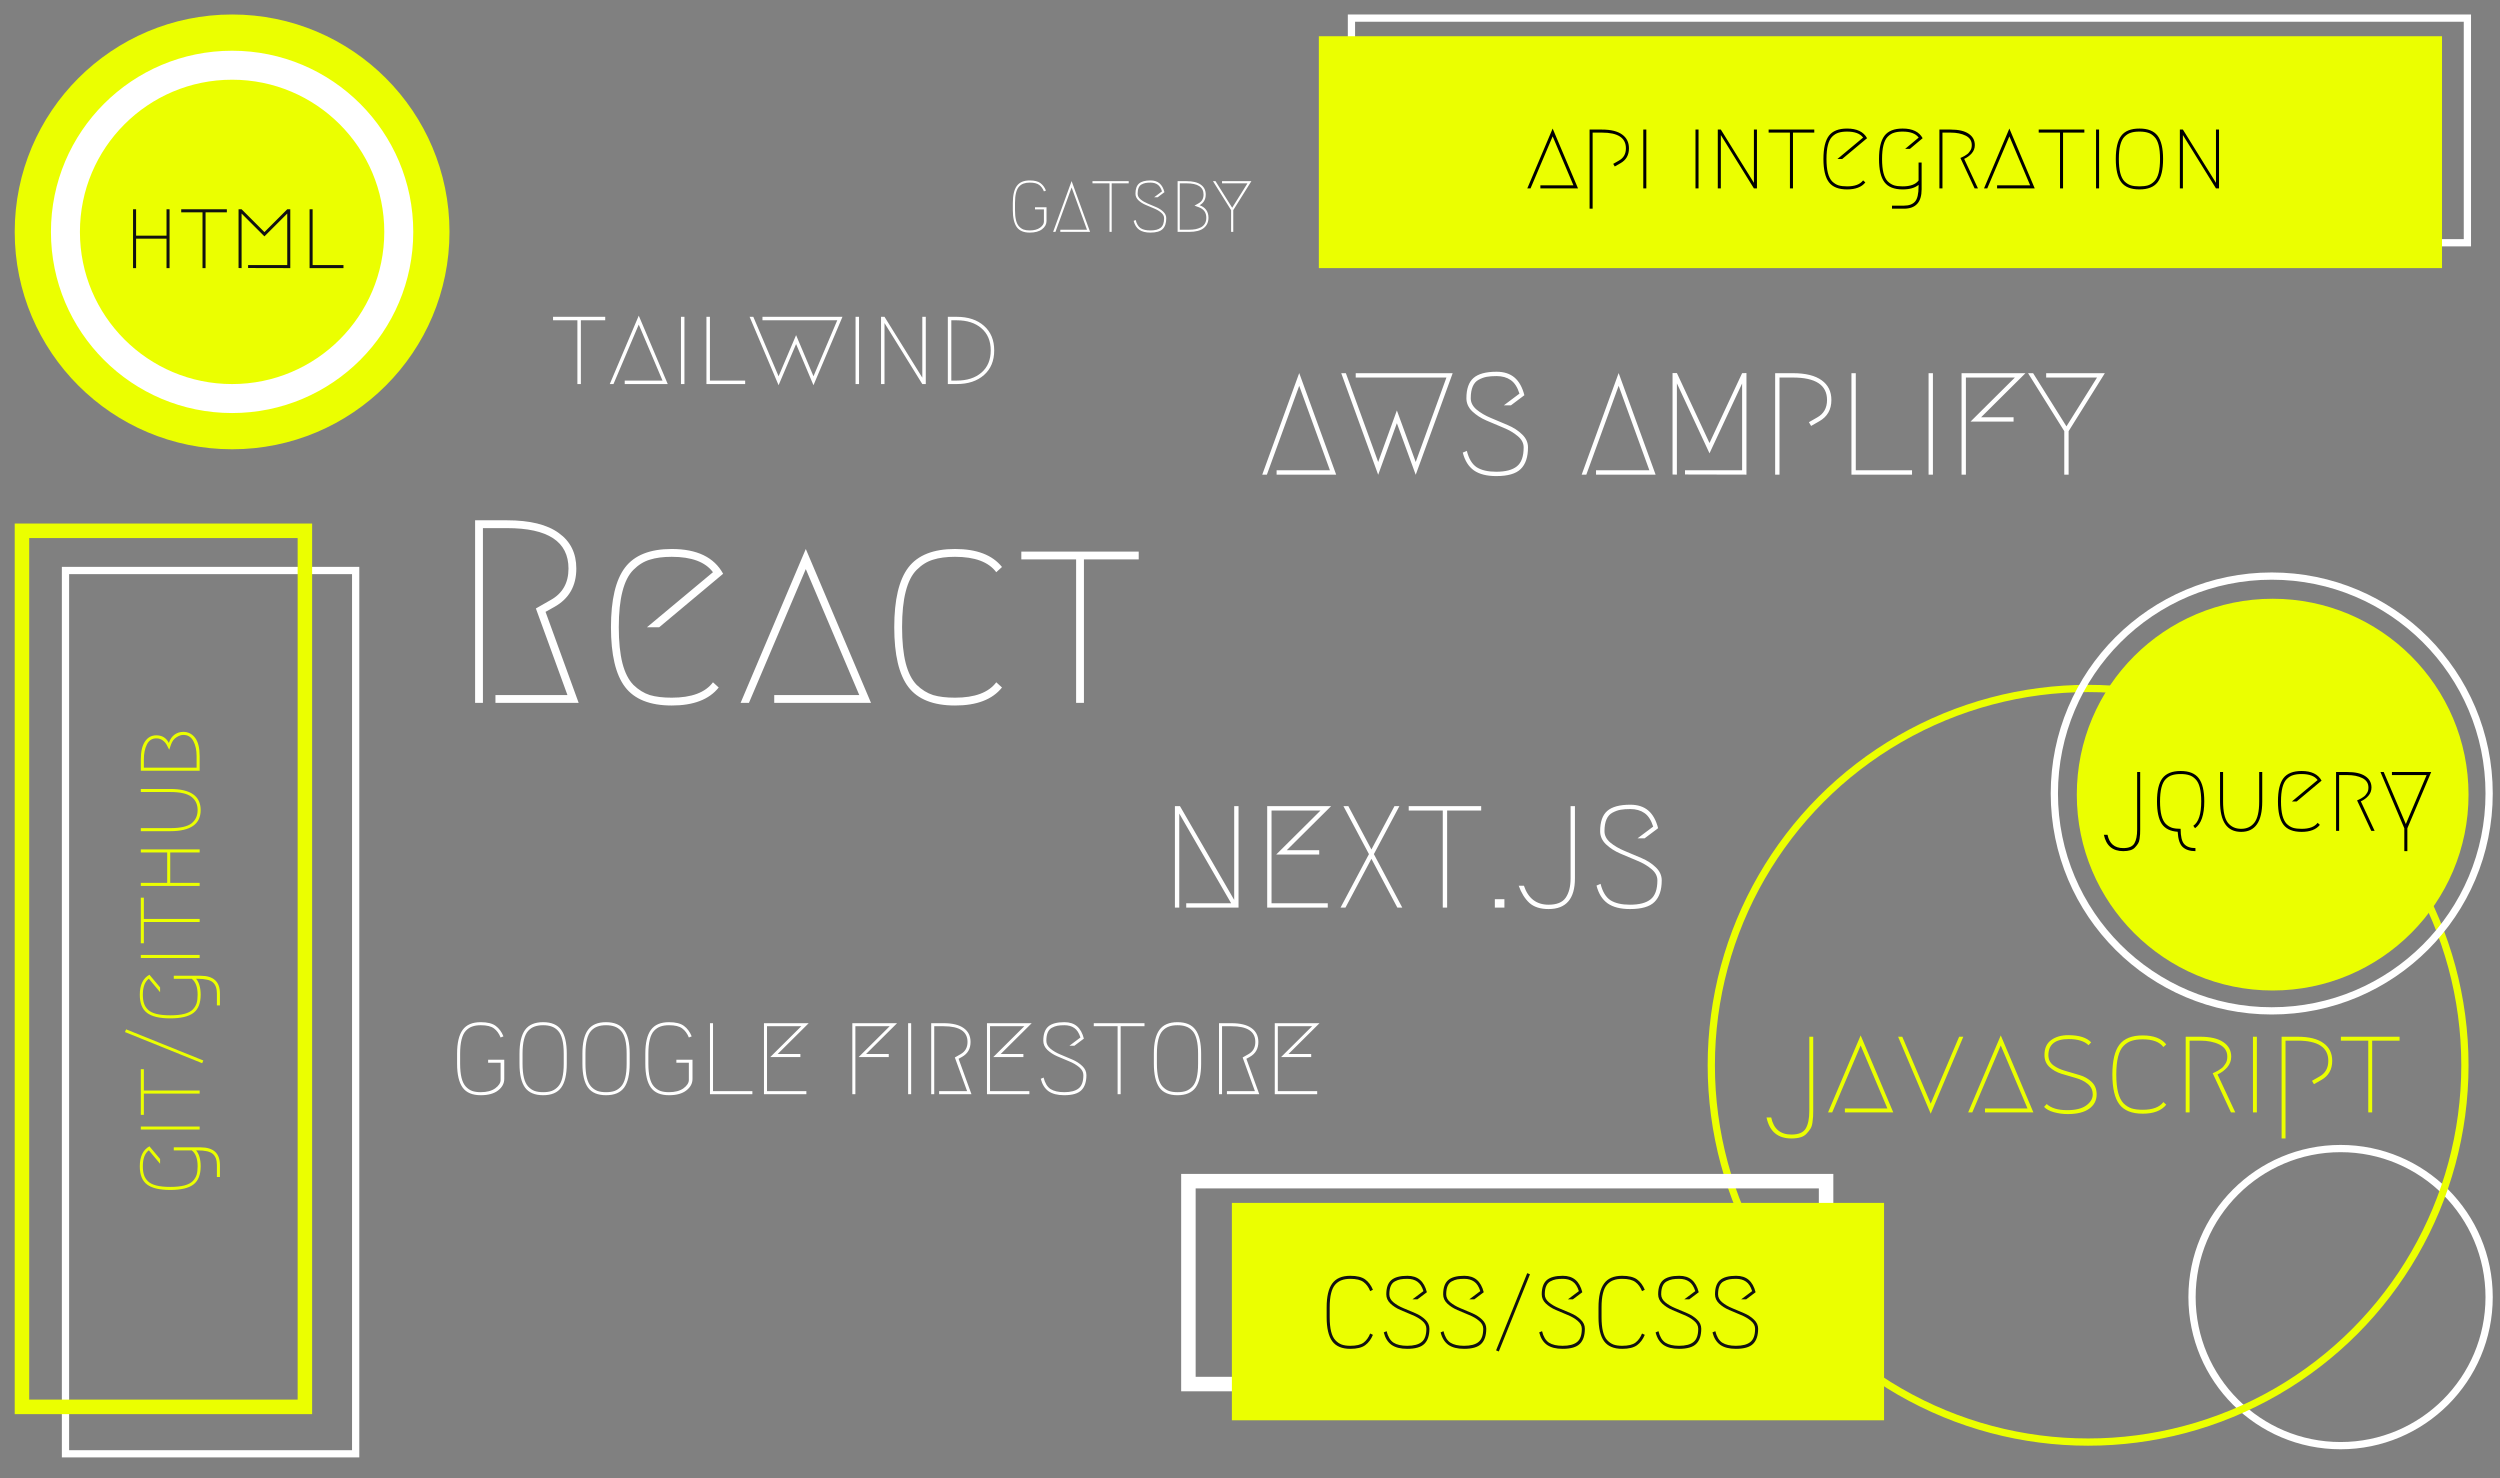 <svg width="345" height="204" viewBox="0 0 345 204" fill="none" xmlns="http://www.w3.org/2000/svg">
<rect x="0" y="0" width="345" height="204" fill="#808080" stroke="none"/>
<g id="TOOLFRAME2">
<g id="JAVASCRIPT">
<circle id="HIGHTLIGHT" cx="323" cy="179" r="20.5" stroke="white"/>
<g id="NESTED">
<circle id="ELIP" cx="288.158" cy="147.008" r="52" stroke="#EBFF00"/>
<path id="TXT" d="M244.428 154.21C244.752 155.782 245.682 156.568 247.218 156.568C248.214 156.568 248.874 156.286 249.198 155.722C249.522 155.17 249.684 154.36 249.684 153.292V143.068H250.224V153.292C250.224 153.628 250.218 153.898 250.206 154.102C250.194 154.306 250.164 154.582 250.116 154.93C250.068 155.278 249.978 155.554 249.846 155.758C249.714 155.974 249.54 156.196 249.324 156.424C249.12 156.664 248.838 156.838 248.478 156.946C248.118 157.054 247.698 157.108 247.218 157.108C245.334 157.108 244.188 156.142 243.78 154.21H244.428ZM254.592 152.968H260.46L256.77 144.274L252.846 153.508H252.27L256.77 142.888L261.27 153.508H254.592V152.968ZM270.937 143.068L266.437 153.688L261.937 143.068H262.513L266.437 152.302L270.361 143.068H270.937ZM273.927 152.968H279.795L276.105 144.274L272.181 153.508H271.605L276.105 142.888L280.605 153.508H273.927V152.968ZM285.413 142.852C286.901 142.852 287.957 143.182 288.581 143.842L288.221 144.238C287.645 143.674 286.733 143.392 285.485 143.392C283.613 143.392 282.677 144.136 282.677 145.624C282.677 146.2 282.905 146.662 283.361 147.01C283.817 147.346 284.369 147.604 285.017 147.784C285.677 147.964 286.331 148.156 286.979 148.36C287.639 148.552 288.197 148.87 288.653 149.314C289.109 149.746 289.337 150.316 289.337 151.024C289.337 151.852 288.995 152.512 288.311 153.004C287.627 153.496 286.637 153.742 285.341 153.742C284.705 153.742 284.075 153.658 283.451 153.49C282.839 153.322 282.383 153.076 282.083 152.752L282.443 152.356C283.055 152.92 283.997 153.202 285.269 153.202C286.433 153.202 287.309 152.986 287.897 152.554C288.497 152.122 288.797 151.618 288.797 151.042C288.797 150.442 288.569 149.956 288.113 149.584C287.657 149.212 287.099 148.936 286.439 148.756C285.791 148.564 285.137 148.372 284.477 148.18C283.829 147.976 283.277 147.664 282.821 147.244C282.365 146.824 282.137 146.272 282.137 145.588C282.137 144.664 282.443 143.98 283.055 143.536C283.679 143.08 284.465 142.852 285.413 142.852ZM292.48 152.41C291.832 151.558 291.508 150.184 291.508 148.288C291.508 146.392 291.832 145.018 292.48 144.166C293.128 143.314 294.202 142.888 295.702 142.888C297.202 142.888 298.282 143.302 298.942 144.13L298.546 144.49C298.018 143.782 297.07 143.428 295.702 143.428C295.102 143.428 294.598 143.494 294.19 143.626C293.782 143.746 293.404 143.98 293.056 144.328C292.72 144.664 292.468 145.162 292.3 145.822C292.132 146.47 292.048 147.292 292.048 148.288C292.048 149.284 292.132 150.112 292.3 150.772C292.468 151.42 292.72 151.918 293.056 152.266C293.404 152.602 293.782 152.836 294.19 152.968C294.598 153.088 295.102 153.148 295.702 153.148C297.07 153.148 298.018 152.794 298.546 152.086L298.942 152.446C298.282 153.274 297.202 153.688 295.702 153.688C294.202 153.688 293.128 153.262 292.48 152.41ZM306.018 148.27L308.466 153.508H307.872L305.352 148.108C305.376 148.096 305.478 148.048 305.658 147.964C305.85 147.868 305.982 147.802 306.054 147.766C306.126 147.718 306.246 147.64 306.414 147.532C306.582 147.424 306.708 147.322 306.792 147.226C306.876 147.118 306.966 146.998 307.062 146.866C307.17 146.722 307.248 146.566 307.296 146.398C307.344 146.218 307.368 146.026 307.368 145.822C307.368 145.066 307.008 144.508 306.288 144.148C305.568 143.788 304.674 143.608 303.606 143.608H302.166V153.508H301.626V143.068H303.606C305.022 143.068 306.09 143.314 306.81 143.806C307.542 144.298 307.908 144.97 307.908 145.822C307.908 146.374 307.722 146.866 307.35 147.298C306.978 147.718 306.534 148.042 306.018 148.27ZM310.907 143.068H311.447V153.508H310.907V143.068ZM319.326 149.62L319.056 149.152L320.064 148.576C320.892 148.12 321.306 147.394 321.306 146.398C321.306 144.538 319.89 143.608 317.058 143.608H315.402V157.108H314.862V143.068H317.058C318.642 143.068 319.836 143.362 320.64 143.95C321.444 144.526 321.846 145.342 321.846 146.398C321.846 147.598 321.342 148.48 320.334 149.044L319.326 149.62ZM331.14 143.068V143.608H327.36V153.508H326.82V143.608H323.04V143.068H331.14Z" fill="#EBFF00"/>
</g>
</g>
<g id="API">
<rect id="HIGHLIGHT" x="186.5" y="2.5" width="154" height="31" stroke="white"/>
<g id="NESTED_2">
<rect id="RECT" x="182" y="5" width="155" height="32" fill="#EBFF00"/>
<path id="TXT_2" d="M212.572 25.58H217.136L214.266 18.818L211.214 26H210.766L214.266 17.74L217.766 26H212.572V25.58ZM222.835 22.976L222.625 22.612L223.409 22.164C224.053 21.809 224.375 21.245 224.375 20.47C224.375 19.023 223.274 18.3 221.071 18.3H219.783V28.8H219.363V17.88H221.071C222.303 17.88 223.232 18.109 223.857 18.566C224.483 19.014 224.795 19.649 224.795 20.47C224.795 21.403 224.403 22.089 223.619 22.528L222.835 22.976ZM226.773 17.88H227.193V26H226.773V17.88ZM233.978 17.88H234.398V26H233.978V17.88ZM237.055 26V17.88H237.475L242.039 25.23V17.88H242.459V26H242.039L237.475 18.636V26H237.055ZM250.371 17.88V18.3H247.431V26H247.011V18.3H244.071V17.88H250.371ZM257.416 25.174C256.903 25.818 256.063 26.14 254.896 26.14C253.73 26.14 252.894 25.809 252.39 25.146C251.886 24.483 251.634 23.415 251.634 21.94C251.634 20.465 251.886 19.397 252.39 18.734C252.894 18.071 253.73 17.74 254.896 17.74C256.25 17.74 257.169 18.183 257.654 19.07L254.224 21.94H253.566L257.108 18.986C256.698 18.435 255.96 18.16 254.896 18.16C254.43 18.16 254.038 18.211 253.72 18.314C253.403 18.407 253.109 18.589 252.838 18.86C252.577 19.121 252.381 19.509 252.25 20.022C252.12 20.526 252.054 21.165 252.054 21.94C252.054 22.715 252.12 23.359 252.25 23.872C252.381 24.376 252.577 24.763 252.838 25.034C253.109 25.295 253.403 25.477 253.72 25.58C254.038 25.673 254.43 25.72 254.896 25.72C255.96 25.72 256.698 25.445 257.108 24.894L257.416 25.174ZM262.916 20.54L264.778 18.986C264.368 18.435 263.63 18.16 262.566 18.16C262.1 18.16 261.708 18.211 261.39 18.314C261.073 18.407 260.779 18.589 260.508 18.86C260.247 19.121 260.051 19.509 259.92 20.022C259.79 20.526 259.724 21.165 259.724 21.94C259.724 22.715 259.79 23.359 259.92 23.872C260.051 24.376 260.247 24.763 260.508 25.034C260.779 25.295 261.073 25.477 261.39 25.58C261.708 25.673 262.1 25.72 262.566 25.72C263.621 25.72 264.354 25.449 264.764 24.908V22.43H265.184V26.126C265.184 27.909 264.368 28.8 262.734 28.8H261.096V28.38H262.734C263.434 28.38 263.948 28.193 264.274 27.82C264.601 27.456 264.764 26.756 264.764 25.72V25.51C264.26 25.93 263.528 26.14 262.566 26.14C261.4 26.14 260.564 25.809 260.06 25.146C259.556 24.483 259.304 23.415 259.304 21.94C259.304 20.465 259.556 19.397 260.06 18.734C260.564 18.071 261.4 17.74 262.566 17.74C263.92 17.74 264.839 18.183 265.324 19.07L263.574 20.54H262.916ZM271.055 21.926L272.959 26H272.497L270.537 21.8C270.555 21.791 270.635 21.753 270.775 21.688C270.924 21.613 271.027 21.562 271.083 21.534C271.139 21.497 271.232 21.436 271.363 21.352C271.493 21.268 271.591 21.189 271.657 21.114C271.722 21.03 271.792 20.937 271.867 20.834C271.951 20.722 272.011 20.601 272.049 20.47C272.086 20.33 272.105 20.181 272.105 20.022C272.105 19.434 271.825 19 271.265 18.72C270.705 18.44 270.009 18.3 269.179 18.3H268.059V26H267.639V17.88H269.179C270.28 17.88 271.111 18.071 271.671 18.454C272.24 18.837 272.525 19.359 272.525 20.022C272.525 20.451 272.38 20.834 272.091 21.17C271.801 21.497 271.456 21.749 271.055 21.926ZM275.599 25.58H280.163L277.293 18.818L274.241 26H273.793L277.293 17.74L280.793 26H275.599V25.58ZM287.641 17.88V18.3H284.701V26H284.281V18.3H281.341V17.88H287.641ZM289.254 17.88H289.674V26H289.254V17.88ZM296.418 18.314C296.101 18.211 295.709 18.16 295.242 18.16C294.775 18.16 294.383 18.211 294.066 18.314C293.749 18.407 293.455 18.589 293.184 18.86C292.923 19.121 292.727 19.509 292.596 20.022C292.465 20.526 292.4 21.165 292.4 21.94C292.4 22.715 292.465 23.359 292.596 23.872C292.727 24.376 292.923 24.763 293.184 25.034C293.455 25.295 293.749 25.477 294.066 25.58C294.383 25.673 294.775 25.72 295.242 25.72C295.709 25.72 296.101 25.673 296.418 25.58C296.735 25.477 297.025 25.295 297.286 25.034C297.557 24.763 297.757 24.376 297.888 23.872C298.019 23.359 298.084 22.715 298.084 21.94C298.084 21.165 298.019 20.526 297.888 20.022C297.757 19.509 297.557 19.121 297.286 18.86C297.025 18.589 296.735 18.407 296.418 18.314ZM297.748 25.146C297.244 25.809 296.409 26.14 295.242 26.14C294.075 26.14 293.24 25.809 292.736 25.146C292.232 24.483 291.98 23.415 291.98 21.94C291.98 20.465 292.232 19.397 292.736 18.734C293.24 18.071 294.075 17.74 295.242 17.74C296.409 17.74 297.244 18.071 297.748 18.734C298.252 19.397 298.504 20.465 298.504 21.94C298.504 23.415 298.252 24.483 297.748 25.146ZM300.82 26V17.88H301.24L305.804 25.23V17.88H306.224V26H305.804L301.24 18.636V26H300.82Z" fill="black"/>
</g>
</g>
<g id="GIT">
<rect id="HIGHLIGHT_2" x="9.037" y="200.624" width="121.896" height="40.045" transform="rotate(-90 9.037 200.624)" stroke="white"/>
<g id="NESTED_3">
<rect id="RECT_2" x="3.03" y="194.147" width="120.896" height="39.045" transform="rotate(-90 3.03 194.147)" stroke="#EBFF00" stroke-width="2"/>
<path id="TXT_3" d="M22.092 160.602L20.538 158.74C19.988 159.151 19.712 159.888 19.712 160.952C19.712 161.419 19.764 161.811 19.866 162.128C19.96 162.445 20.142 162.739 20.412 163.01C20.674 163.271 21.061 163.467 21.574 163.598C22.078 163.729 22.718 163.794 23.492 163.794C24.267 163.794 24.911 163.729 25.424 163.598C25.928 163.467 26.316 163.271 26.586 163.01C26.848 162.739 27.03 162.445 27.132 162.128C27.226 161.811 27.272 161.419 27.272 160.952C27.272 159.897 27.002 159.165 26.46 158.754H23.982V158.334H27.678C29.461 158.334 30.352 159.151 30.352 160.784V162.422H29.932V160.784C29.932 160.084 29.746 159.571 29.372 159.244C29.008 158.917 28.308 158.754 27.272 158.754H27.062C27.482 159.258 27.692 159.991 27.692 160.952C27.692 162.119 27.361 162.954 26.698 163.458C26.036 163.962 24.967 164.214 23.492 164.214C22.018 164.214 20.949 163.962 20.286 163.458C19.624 162.954 19.292 162.119 19.292 160.952C19.292 159.599 19.736 158.679 20.622 158.194L22.092 159.944V160.602ZM19.432 155.88V155.46H27.552V155.88H19.432ZM19.432 147.553H19.852V150.493H27.552V150.913H19.852V153.853H19.432V147.553ZM28.056 146.346L27.902 146.724L17.248 142.426L17.402 142.048L28.056 146.346ZM22.092 136.922L20.538 135.06C19.988 135.471 19.712 136.208 19.712 137.272C19.712 137.739 19.764 138.131 19.866 138.448C19.96 138.766 20.142 139.06 20.412 139.33C20.674 139.592 21.061 139.788 21.574 139.918C22.078 140.049 22.718 140.114 23.492 140.114C24.267 140.114 24.911 140.049 25.424 139.918C25.928 139.788 26.316 139.592 26.586 139.33C26.848 139.06 27.03 138.766 27.132 138.448C27.226 138.131 27.272 137.739 27.272 137.272C27.272 136.218 27.002 135.485 26.46 135.074H23.982V134.654H27.678C29.461 134.654 30.352 135.471 30.352 137.104V138.742H29.932V137.104C29.932 136.404 29.746 135.891 29.372 135.564C29.008 135.238 28.308 135.074 27.272 135.074H27.062C27.482 135.578 27.692 136.311 27.692 137.272C27.692 138.439 27.361 139.274 26.698 139.778C26.036 140.282 24.967 140.534 23.492 140.534C22.018 140.534 20.949 140.282 20.286 139.778C19.624 139.274 19.292 138.439 19.292 137.272C19.292 135.919 19.736 135 20.622 134.514L22.092 136.264V136.922ZM19.432 132.2V131.78H27.552V132.2H19.432ZM19.432 123.874H19.852L19.852 126.814H27.552V127.234H19.852V130.174H19.432L19.432 123.874ZM27.552 117.22V117.64H23.492V121.84H27.552V122.26H19.432V121.84H23.072V117.64H19.432V117.22H27.552ZM19.432 114.283H23.492C24.883 114.283 25.863 114.064 26.432 113.625C26.992 113.177 27.272 112.566 27.272 111.791C27.272 111.016 26.992 110.41 26.432 109.971C25.863 109.523 24.883 109.299 23.492 109.299H19.432V108.879H23.492C26.292 108.879 27.692 109.85 27.692 111.791C27.692 113.732 26.292 114.703 23.492 114.703H19.432V114.283ZM27.552 104.344V106.36H19.432V104.82C19.432 103.719 19.624 102.888 20.006 102.328C20.389 101.759 20.912 101.474 21.574 101.474C22.368 101.474 22.942 101.824 23.296 102.524C23.474 102.011 23.74 101.628 24.094 101.376C24.44 101.124 24.841 100.998 25.298 100.998C25.97 100.998 26.516 101.278 26.936 101.838C27.347 102.389 27.552 103.224 27.552 104.344ZM27.132 104.344C27.132 103.523 26.983 102.832 26.684 102.272C26.386 101.703 25.924 101.418 25.298 101.418C25.009 101.418 24.696 101.525 24.36 101.74C24.015 101.955 23.763 102.286 23.604 102.734L23.352 103.462L23.002 102.79C22.881 102.557 22.699 102.351 22.456 102.174C22.204 101.987 21.91 101.894 21.574 101.894C20.986 101.894 20.552 102.174 20.272 102.734C19.992 103.294 19.852 103.989 19.852 104.82V105.94H27.132V104.344Z" fill="#EBFF00"/>
</g>
</g>
<g id="HTML">
<g id="NESTED_4">
<circle id="ELIP_2" cx="32.03" cy="32" r="30" fill="#EBFF00"/>
<path id="TXT_4" d="M23.4 37H22.98V32.94H18.78V37H18.36V28.88H18.78V32.52H22.98V28.88H23.4V37ZM31.307 28.88V29.3H28.367V37H27.947V29.3H25.007V28.88H31.307ZM34.236 36.58H39.64V29.468L36.49 32.618L33.34 29.468V37L32.92 36.986V28.88H33.34L36.49 32.03L39.64 28.88H40.06V37L34.236 36.986V36.58ZM47.399 36.58V37H42.723V28.88H43.143V36.58H47.399Z" fill="#111111"/>
</g>
<circle id="HIGHLIGHT_3" cx="32.03" cy="32" r="23" stroke="white" stroke-width="4"/>
</g>
<g id="JQUERY">
<g id="NESTED_5">
<circle id="ELIP_3" cx="313.628" cy="109.658" r="27.03" fill="#EBFF00"/>
<path id="TXT_5" d="M290.838 115.204C291.09 116.426 291.814 117.038 293.008 117.038C293.783 117.038 294.296 116.818 294.548 116.38C294.8 115.95 294.926 115.32 294.926 114.49V106.538H295.346V114.49C295.346 114.751 295.342 114.961 295.332 115.12C295.323 115.278 295.3 115.493 295.262 115.764C295.225 116.034 295.155 116.249 295.052 116.408C294.95 116.576 294.814 116.748 294.646 116.926C294.488 117.112 294.268 117.248 293.988 117.332C293.708 117.416 293.382 117.458 293.008 117.458C291.543 117.458 290.652 116.706 290.334 115.204H290.838ZM300.521 114.784C299.504 114.718 298.771 114.354 298.323 113.692C297.884 113.02 297.665 111.988 297.665 110.598C297.665 109.123 297.917 108.054 298.421 107.392C298.934 106.729 299.77 106.398 300.927 106.398C302.084 106.398 302.915 106.729 303.419 107.392C303.932 108.054 304.189 109.123 304.189 110.598C304.189 112.464 303.764 113.696 302.915 114.294L302.677 113.958C303.405 113.463 303.769 112.343 303.769 110.598C303.769 109.823 303.704 109.184 303.573 108.68C303.442 108.166 303.242 107.779 302.971 107.518C302.71 107.247 302.42 107.065 302.103 106.972C301.786 106.869 301.394 106.818 300.927 106.818C300.46 106.818 300.068 106.869 299.751 106.972C299.434 107.065 299.14 107.247 298.869 107.518C298.608 107.779 298.412 108.166 298.281 108.68C298.15 109.184 298.085 109.823 298.085 110.598C298.085 111.372 298.15 112.016 298.281 112.53C298.412 113.034 298.608 113.421 298.869 113.692C299.14 113.953 299.434 114.135 299.751 114.238C300.068 114.331 300.46 114.378 300.927 114.378C300.927 115.414 301.09 116.114 301.417 116.478C301.753 116.851 302.271 117.038 302.971 117.038V117.458C302.215 117.458 301.632 117.271 301.221 116.898C300.81 116.524 300.577 115.82 300.521 114.784ZM306.785 106.538V110.598C306.785 111.988 307.004 112.968 307.443 113.538C307.891 114.098 308.502 114.378 309.277 114.378C310.052 114.378 310.658 114.098 311.097 113.538C311.545 112.968 311.769 111.988 311.769 110.598V106.538H312.189V110.598C312.189 113.398 311.218 114.798 309.277 114.798C307.336 114.798 306.365 113.398 306.365 110.598V106.538H306.785ZM320.14 113.832C319.627 114.476 318.787 114.798 317.62 114.798C316.454 114.798 315.618 114.466 315.114 113.804C314.61 113.141 314.358 112.072 314.358 110.598C314.358 109.123 314.61 108.054 315.114 107.392C315.618 106.729 316.454 106.398 317.62 106.398C318.974 106.398 319.893 106.841 320.378 107.728L316.948 110.598H316.29L319.832 107.644C319.422 107.093 318.684 106.818 317.62 106.818C317.154 106.818 316.762 106.869 316.444 106.972C316.127 107.065 315.833 107.247 315.562 107.518C315.301 107.779 315.105 108.166 314.974 108.68C314.844 109.184 314.778 109.823 314.778 110.598C314.778 111.372 314.844 112.016 314.974 112.53C315.105 113.034 315.301 113.421 315.562 113.692C315.833 113.953 316.127 114.135 316.444 114.238C316.762 114.331 317.154 114.378 317.62 114.378C318.684 114.378 319.422 114.102 319.832 113.552L320.14 113.832ZM325.794 110.584L327.698 114.658H327.236L325.276 110.458C325.295 110.448 325.374 110.411 325.514 110.346C325.663 110.271 325.766 110.22 325.822 110.192C325.878 110.154 325.971 110.094 326.102 110.01C326.233 109.926 326.331 109.846 326.396 109.772C326.461 109.688 326.531 109.594 326.606 109.492C326.69 109.38 326.751 109.258 326.788 109.128C326.825 108.988 326.844 108.838 326.844 108.68C326.844 108.092 326.564 107.658 326.004 107.378C325.444 107.098 324.749 106.958 323.918 106.958H322.798V114.658H322.378V106.538H323.918C325.019 106.538 325.85 106.729 326.41 107.112C326.979 107.494 327.264 108.017 327.264 108.68C327.264 109.109 327.119 109.492 326.83 109.828C326.541 110.154 326.195 110.406 325.794 110.584ZM330.087 106.538H335.505L332.215 114.308V117.458H331.795V114.308L328.505 106.538H328.953L332.005 113.72L334.875 106.958H330.087V106.538Z" fill="black"/>
</g>
<circle id="HIGHLIGHT_4" cx="313.5" cy="109.5" r="30" stroke="white"/>
</g>
<rect id="Rectangle 3" x="164" y="163" width="88" height="28" stroke="white" stroke-width="2"/>
<g id="Group 6">
<rect id="Rectangle 3_2" x="170" y="166" width="90" height="30" fill="#EBFF00"/>
<path id="CSS/SCSS" d="M189.462 184.208C189.21 184.824 188.855 185.3 188.398 185.636C187.941 185.972 187.255 186.14 186.34 186.14C185.192 186.14 184.361 185.79 183.848 185.09C183.335 184.381 183.078 183.279 183.078 181.786V180.414C183.078 178.921 183.335 177.824 183.848 177.124C184.361 176.415 185.192 176.06 186.34 176.06C187.255 176.06 187.941 176.228 188.398 176.564C188.855 176.9 189.21 177.376 189.462 177.992L189.084 178.174C188.869 177.633 188.566 177.217 188.174 176.928C187.782 176.629 187.171 176.48 186.34 176.48C185.883 176.48 185.491 176.541 185.164 176.662C184.837 176.774 184.543 176.97 184.282 177.25C184.021 177.53 183.825 177.936 183.694 178.468C183.563 178.991 183.498 179.639 183.498 180.414V181.786C183.498 182.561 183.563 183.214 183.694 183.746C183.825 184.269 184.021 184.67 184.282 184.95C184.543 185.23 184.837 185.431 185.164 185.552C185.491 185.664 185.883 185.72 186.34 185.72C187.171 185.72 187.782 185.575 188.174 185.286C188.566 184.987 188.869 184.567 189.084 184.026L189.462 184.208ZM191.309 178.622C191.309 177.717 191.537 177.063 191.995 176.662C192.452 176.261 193.194 176.06 194.221 176.06C194.939 176.06 195.518 176.247 195.957 176.62C196.395 176.993 196.713 177.563 196.909 178.328L195.607 179.308H194.921L196.433 178.174C196.237 177.549 195.952 177.11 195.579 176.858C195.215 176.606 194.762 176.48 194.221 176.48C193.847 176.48 193.53 176.503 193.269 176.55C193.017 176.597 192.76 176.69 192.499 176.83C192.247 176.961 192.055 177.175 191.925 177.474C191.794 177.773 191.729 178.155 191.729 178.622C191.729 179.033 191.915 179.397 192.289 179.714C192.671 180.031 193.133 180.302 193.675 180.526C194.216 180.75 194.757 180.979 195.299 181.212C195.849 181.445 196.311 181.744 196.685 182.108C197.067 182.472 197.259 182.892 197.259 183.368C197.259 184.301 197.025 184.997 196.559 185.454C196.101 185.911 195.313 186.14 194.193 186.14C193.278 186.14 192.559 185.958 192.037 185.594C191.514 185.221 191.155 184.647 190.959 183.872L191.351 183.704C191.537 184.46 191.855 184.987 192.303 185.286C192.76 185.575 193.39 185.72 194.193 185.72C195.089 185.72 195.751 185.547 196.181 185.202C196.619 184.857 196.839 184.245 196.839 183.368C196.839 182.957 196.647 182.593 196.265 182.276C195.891 181.959 195.429 181.688 194.879 181.464C194.337 181.24 193.796 181.011 193.255 180.778C192.713 180.545 192.251 180.246 191.869 179.882C191.495 179.518 191.309 179.098 191.309 178.622ZM199.156 178.622C199.156 177.717 199.385 177.063 199.842 176.662C200.3 176.261 201.042 176.06 202.068 176.06C202.787 176.06 203.366 176.247 203.804 176.62C204.243 176.993 204.56 177.563 204.756 178.328L203.454 179.308H202.768L204.28 178.174C204.084 177.549 203.8 177.11 203.426 176.858C203.062 176.606 202.61 176.48 202.068 176.48C201.695 176.48 201.378 176.503 201.116 176.55C200.864 176.597 200.608 176.69 200.346 176.83C200.094 176.961 199.903 177.175 199.772 177.474C199.642 177.773 199.576 178.155 199.576 178.622C199.576 179.033 199.763 179.397 200.136 179.714C200.519 180.031 200.981 180.302 201.522 180.526C202.064 180.75 202.605 180.979 203.146 181.212C203.697 181.445 204.159 181.744 204.532 182.108C204.915 182.472 205.106 182.892 205.106 183.368C205.106 184.301 204.873 184.997 204.406 185.454C203.949 185.911 203.16 186.14 202.04 186.14C201.126 186.14 200.407 185.958 199.884 185.594C199.362 185.221 199.002 184.647 198.806 183.872L199.198 183.704C199.385 184.46 199.702 184.987 200.15 185.286C200.608 185.575 201.238 185.72 202.04 185.72C202.936 185.72 203.599 185.547 204.028 185.202C204.467 184.857 204.686 184.245 204.686 183.368C204.686 182.957 204.495 182.593 204.112 182.276C203.739 181.959 203.277 181.688 202.726 181.464C202.185 181.24 201.644 181.011 201.102 180.778C200.561 180.545 200.099 180.246 199.716 179.882C199.343 179.518 199.156 179.098 199.156 178.622ZM206.836 186.504L206.458 186.35L210.756 175.696L211.134 175.85L206.836 186.504ZM212.76 178.622C212.76 177.717 212.989 177.063 213.446 176.662C213.903 176.261 214.645 176.06 215.672 176.06C216.391 176.06 216.969 176.247 217.408 176.62C217.847 176.993 218.164 177.563 218.36 178.328L217.058 179.308H216.372L217.884 178.174C217.688 177.549 217.403 177.11 217.03 176.858C216.666 176.606 216.213 176.48 215.672 176.48C215.299 176.48 214.981 176.503 214.72 176.55C214.468 176.597 214.211 176.69 213.95 176.83C213.698 176.961 213.507 177.175 213.376 177.474C213.245 177.773 213.18 178.155 213.18 178.622C213.18 179.033 213.367 179.397 213.74 179.714C214.123 180.031 214.585 180.302 215.126 180.526C215.667 180.75 216.209 180.979 216.75 181.212C217.301 181.445 217.763 181.744 218.136 182.108C218.519 182.472 218.71 182.892 218.71 183.368C218.71 184.301 218.477 184.997 218.01 185.454C217.553 185.911 216.764 186.14 215.644 186.14C214.729 186.14 214.011 185.958 213.488 185.594C212.965 185.221 212.606 184.647 212.41 183.872L212.802 183.704C212.989 184.46 213.306 184.987 213.754 185.286C214.211 185.575 214.841 185.72 215.644 185.72C216.54 185.72 217.203 185.547 217.632 185.202C218.071 184.857 218.29 184.245 218.29 183.368C218.29 182.957 218.099 182.593 217.716 182.276C217.343 181.959 216.881 181.688 216.33 181.464C215.789 181.24 215.247 181.011 214.706 180.778C214.165 180.545 213.703 180.246 213.32 179.882C212.947 179.518 212.76 179.098 212.76 178.622ZM226.978 184.208C226.726 184.824 226.371 185.3 225.914 185.636C225.456 185.972 224.77 186.14 223.856 186.14C222.708 186.14 221.877 185.79 221.364 185.09C220.85 184.381 220.594 183.279 220.594 181.786V180.414C220.594 178.921 220.85 177.824 221.364 177.124C221.877 176.415 222.708 176.06 223.856 176.06C224.77 176.06 225.456 176.228 225.914 176.564C226.371 176.9 226.726 177.376 226.978 177.992L226.6 178.174C226.385 177.633 226.082 177.217 225.69 176.928C225.298 176.629 224.686 176.48 223.856 176.48C223.398 176.48 223.006 176.541 222.68 176.662C222.353 176.774 222.059 176.97 221.798 177.25C221.536 177.53 221.34 177.936 221.21 178.468C221.079 178.991 221.014 179.639 221.014 180.414V181.786C221.014 182.561 221.079 183.214 221.21 183.746C221.34 184.269 221.536 184.67 221.798 184.95C222.059 185.23 222.353 185.431 222.68 185.552C223.006 185.664 223.398 185.72 223.856 185.72C224.686 185.72 225.298 185.575 225.69 185.286C226.082 184.987 226.385 184.567 226.6 184.026L226.978 184.208ZM228.824 178.622C228.824 177.717 229.053 177.063 229.51 176.662C229.968 176.261 230.71 176.06 231.736 176.06C232.455 176.06 233.034 176.247 233.472 176.62C233.911 176.993 234.228 177.563 234.424 178.328L233.122 179.308H232.436L233.948 178.174C233.752 177.549 233.468 177.11 233.094 176.858C232.73 176.606 232.278 176.48 231.736 176.48C231.363 176.48 231.046 176.503 230.784 176.55C230.532 176.597 230.276 176.69 230.014 176.83C229.762 176.961 229.571 177.175 229.44 177.474C229.31 177.773 229.244 178.155 229.244 178.622C229.244 179.033 229.431 179.397 229.804 179.714C230.187 180.031 230.649 180.302 231.19 180.526C231.732 180.75 232.273 180.979 232.814 181.212C233.365 181.445 233.827 181.744 234.2 182.108C234.583 182.472 234.774 182.892 234.774 183.368C234.774 184.301 234.541 184.997 234.074 185.454C233.617 185.911 232.828 186.14 231.708 186.14C230.794 186.14 230.075 185.958 229.552 185.594C229.03 185.221 228.67 184.647 228.474 183.872L228.866 183.704C229.053 184.46 229.37 184.987 229.818 185.286C230.276 185.575 230.906 185.72 231.708 185.72C232.604 185.72 233.267 185.547 233.696 185.202C234.135 184.857 234.354 184.245 234.354 183.368C234.354 182.957 234.163 182.593 233.78 182.276C233.407 181.959 232.945 181.688 232.394 181.464C231.853 181.24 231.312 181.011 230.77 180.778C230.229 180.545 229.767 180.246 229.384 179.882C229.011 179.518 228.824 179.098 228.824 178.622ZM236.672 178.622C236.672 177.717 236.901 177.063 237.358 176.662C237.815 176.261 238.557 176.06 239.584 176.06C240.303 176.06 240.881 176.247 241.32 176.62C241.759 176.993 242.076 177.563 242.272 178.328L240.97 179.308H240.284L241.796 178.174C241.6 177.549 241.315 177.11 240.942 176.858C240.578 176.606 240.125 176.48 239.584 176.48C239.211 176.48 238.893 176.503 238.632 176.55C238.38 176.597 238.123 176.69 237.862 176.83C237.61 176.961 237.419 177.175 237.288 177.474C237.157 177.773 237.092 178.155 237.092 178.622C237.092 179.033 237.279 179.397 237.652 179.714C238.035 180.031 238.497 180.302 239.038 180.526C239.579 180.75 240.121 180.979 240.662 181.212C241.213 181.445 241.675 181.744 242.048 182.108C242.431 182.472 242.622 182.892 242.622 183.368C242.622 184.301 242.389 184.997 241.922 185.454C241.465 185.911 240.676 186.14 239.556 186.14C238.641 186.14 237.923 185.958 237.4 185.594C236.877 185.221 236.518 184.647 236.322 183.872L236.714 183.704C236.901 184.46 237.218 184.987 237.666 185.286C238.123 185.575 238.753 185.72 239.556 185.72C240.452 185.72 241.115 185.547 241.544 185.202C241.983 184.857 242.202 184.245 242.202 183.368C242.202 182.957 242.011 182.593 241.628 182.276C241.255 181.959 240.793 181.688 240.242 181.464C239.701 181.24 239.159 181.011 238.618 180.778C238.077 180.545 237.615 180.246 237.232 179.882C236.859 179.518 236.672 179.098 236.672 178.622Z" fill="#111111"/>
</g>
<path id="tailwind" d="M83.52 43.72V44.2H80.16V53H79.68V44.2H76.32V43.72H83.52ZM86.212 52.52H91.428L88.148 44.792L84.66 53H84.148L88.148 43.56L92.148 53H86.212V52.52ZM93.973 43.72H94.453V53H93.973V43.72ZM102.833 52.52V53H97.489V43.72H97.969V52.52H102.833ZM103.956 43.72L107.444 51.928L109.86 46.248L112.26 51.928L115.54 44.2H105.22V43.72H116.26L112.26 53.16L109.86 47.48L107.444 53.16L103.444 43.72H103.956ZM118.067 43.72H118.547V53H118.067V43.72ZM121.583 53V43.72H122.062L127.279 52.12V43.72H127.759V53H127.279L122.062 44.584V53H121.583ZM132.017 53H130.801V43.72H132.017C133.596 43.72 134.855 44.136 135.793 44.968C136.732 45.8 137.201 46.931 137.201 48.36C137.201 49.789 136.732 50.92 135.793 51.752C134.855 52.584 133.596 53 132.017 53ZM132.017 52.52C133.457 52.52 134.599 52.152 135.441 51.416C136.295 50.68 136.721 49.661 136.721 48.36C136.721 47.059 136.295 46.04 135.441 45.304C134.599 44.568 133.457 44.2 132.017 44.2H131.281V52.52H132.017Z" fill="white"/>
<path id="React" d="M68.372 95.92H78.308L73.952 83.968L75.968 82.816C77.624 81.904 78.452 80.452 78.452 78.46C78.452 74.74 75.62 72.88 69.956 72.88H66.644V97H65.564V71.8H69.956C73.124 71.8 75.512 72.388 77.12 73.564C78.728 74.716 79.532 76.348 79.532 78.46C79.532 80.86 78.524 82.624 76.508 83.752L75.284 84.436L79.856 97H68.372V95.92ZM99.181 94.876C97.861 96.532 95.701 97.36 92.701 97.36C89.701 97.36 87.553 96.508 86.257 94.804C84.961 93.1 84.313 90.352 84.313 86.56C84.313 82.768 84.961 80.02 86.257 78.316C87.553 76.612 89.701 75.76 92.701 75.76C96.181 75.76 98.545 76.9 99.793 79.18L90.973 86.56H89.281L98.389 78.964C97.333 77.548 95.437 76.84 92.701 76.84C91.501 76.84 90.493 76.972 89.677 77.236C88.861 77.476 88.105 77.944 87.409 78.64C86.737 79.312 86.233 80.308 85.897 81.628C85.561 82.924 85.393 84.568 85.393 86.56C85.393 88.552 85.561 90.208 85.897 91.528C86.233 92.824 86.737 93.82 87.409 94.516C88.105 95.188 88.861 95.656 89.677 95.92C90.493 96.16 91.501 96.28 92.701 96.28C95.437 96.28 97.333 95.572 98.389 94.156L99.181 94.876ZM106.844 95.92H118.58L111.2 78.532L103.352 97H102.2L111.2 75.76L120.2 97H106.844V95.92ZM125.351 94.804C124.055 93.1 123.407 90.352 123.407 86.56C123.407 82.768 124.055 80.02 125.351 78.316C126.647 76.612 128.795 75.76 131.795 75.76C134.795 75.76 136.955 76.588 138.275 78.244L137.483 78.964C136.427 77.548 134.531 76.84 131.795 76.84C130.595 76.84 129.587 76.972 128.771 77.236C127.955 77.476 127.199 77.944 126.503 78.64C125.831 79.312 125.327 80.308 124.991 81.628C124.655 82.924 124.487 84.568 124.487 86.56C124.487 88.552 124.655 90.208 124.991 91.528C125.327 92.824 125.831 93.82 126.503 94.516C127.199 95.188 127.955 95.656 128.771 95.92C129.587 96.16 130.595 96.28 131.795 96.28C134.531 96.28 136.427 95.572 137.483 94.156L138.275 94.876C136.955 96.532 134.795 97.36 131.795 97.36C128.795 97.36 126.647 96.508 125.351 94.804ZM157.143 76.12V77.2H149.583V97H148.503V77.2H140.943V76.12H157.143Z" fill="white"/>
<path id="NEXT.JS" d="M163.698 124.65H169.898L162.738 112.27V125.25H162.138V111.25H162.838L170.318 124.19V111.25H170.918V125.25H163.698V124.65ZM182.052 117.93H176.112L182.232 111.85H175.472V124.65H183.232V125.25H174.872V111.25H183.692L177.572 117.33H182.052V117.93ZM189.595 117.87L193.515 125.25H192.835L189.255 118.51L185.675 125.25H184.995L188.915 117.87L185.395 111.25H186.075L189.255 117.23L192.435 111.25H193.115L189.595 117.87ZM204.403 111.25V111.85H199.703V125.25H199.103V111.85H194.403V111.25H204.403ZM206.288 124.09H207.608V125.25H206.288V124.09ZM210.301 122.23C210.888 123.977 212.021 124.85 213.701 124.85C214.834 124.85 215.621 124.53 216.061 123.89C216.514 123.237 216.741 122.343 216.741 121.21V111.25H217.341V121.21C217.341 124.037 216.128 125.45 213.701 125.45C212.554 125.45 211.668 125.163 211.041 124.59C210.428 124.017 209.941 123.23 209.581 122.23H210.301ZM220.819 114.71C220.819 113.417 221.146 112.483 221.799 111.91C222.452 111.337 223.512 111.05 224.979 111.05C226.006 111.05 226.832 111.317 227.459 111.85C228.086 112.383 228.539 113.197 228.819 114.29L226.959 115.69H225.979L228.139 114.07C227.859 113.177 227.452 112.55 226.919 112.19C226.399 111.83 225.752 111.65 224.979 111.65C224.446 111.65 223.992 111.683 223.619 111.75C223.259 111.817 222.892 111.95 222.519 112.15C222.159 112.337 221.886 112.643 221.699 113.07C221.512 113.497 221.419 114.043 221.419 114.71C221.419 115.297 221.686 115.817 222.219 116.27C222.766 116.723 223.426 117.11 224.199 117.43C224.972 117.75 225.746 118.077 226.519 118.41C227.306 118.743 227.966 119.17 228.499 119.69C229.046 120.21 229.319 120.81 229.319 121.49C229.319 122.823 228.986 123.817 228.319 124.47C227.666 125.123 226.539 125.45 224.939 125.45C223.632 125.45 222.606 125.19 221.859 124.67C221.112 124.137 220.599 123.317 220.319 122.21L220.879 121.97C221.146 123.05 221.599 123.803 222.239 124.23C222.892 124.643 223.792 124.85 224.939 124.85C226.219 124.85 227.166 124.603 227.779 124.11C228.406 123.617 228.719 122.743 228.719 121.49C228.719 120.903 228.446 120.383 227.899 119.93C227.366 119.477 226.706 119.09 225.919 118.77C225.146 118.45 224.372 118.123 223.599 117.79C222.826 117.457 222.166 117.03 221.619 116.51C221.086 115.99 220.819 115.39 220.819 114.71Z" fill="white"/>
<path id="GATSBY" d="M144.06 26.41C143.907 26.023 143.69 25.727 143.41 25.52C143.13 25.307 142.693 25.2 142.1 25.2C141.773 25.2 141.493 25.243 141.26 25.33C141.027 25.41 140.817 25.55 140.63 25.75C140.443 25.95 140.303 26.24 140.21 26.62C140.117 26.993 140.07 27.457 140.07 28.01V28.99C140.07 29.543 140.117 30.01 140.21 30.39C140.303 30.763 140.443 31.05 140.63 31.25C140.817 31.45 141.027 31.593 141.26 31.68C141.493 31.76 141.773 31.8 142.1 31.8C142.7 31.8 143.177 31.673 143.53 31.42C143.883 31.16 144.06 30.883 144.06 30.59V28.9H142.83V28.6H144.42V30.49C144.42 30.937 144.217 31.317 143.81 31.63C143.41 31.943 142.84 32.1 142.1 32.1C141.28 32.1 140.687 31.85 140.32 31.35C139.953 30.843 139.77 30.057 139.77 28.99V28.01C139.77 26.943 139.953 26.16 140.32 25.66C140.687 25.153 141.28 24.9 142.1 24.9C142.76 24.9 143.253 25.023 143.58 25.27C143.907 25.51 144.16 25.853 144.34 26.3L144.06 26.41ZM146.322 31.7H150.002L147.882 25.87L145.652 32H145.332L147.882 24.99L150.432 32H146.322V31.7ZM155.761 25V25.3H153.411V32H153.111V25.3H150.761V25H155.761ZM156.694 26.73C156.694 26.083 156.857 25.617 157.184 25.33C157.511 25.043 158.041 24.9 158.774 24.9C159.287 24.9 159.701 25.033 160.014 25.3C160.327 25.567 160.554 25.973 160.694 26.52L159.764 27.22H159.274L160.354 26.41C160.214 25.963 160.011 25.65 159.744 25.47C159.484 25.29 159.161 25.2 158.774 25.2C158.507 25.2 158.281 25.217 158.094 25.25C157.914 25.283 157.731 25.35 157.544 25.45C157.364 25.543 157.227 25.697 157.134 25.91C157.041 26.123 156.994 26.397 156.994 26.73C156.994 27.023 157.127 27.283 157.394 27.51C157.667 27.737 157.997 27.93 158.384 28.09C158.771 28.25 159.157 28.413 159.544 28.58C159.937 28.747 160.267 28.96 160.534 29.22C160.807 29.48 160.944 29.78 160.944 30.12C160.944 30.787 160.777 31.283 160.444 31.61C160.117 31.937 159.554 32.1 158.754 32.1C158.101 32.1 157.587 31.97 157.214 31.71C156.841 31.443 156.584 31.033 156.444 30.48L156.724 30.36C156.857 30.9 157.084 31.277 157.404 31.49C157.731 31.697 158.181 31.8 158.754 31.8C159.394 31.8 159.867 31.677 160.174 31.43C160.487 31.183 160.644 30.747 160.644 30.12C160.644 29.827 160.507 29.567 160.234 29.34C159.967 29.113 159.637 28.92 159.244 28.76C158.857 28.6 158.471 28.437 158.084 28.27C157.697 28.103 157.367 27.89 157.094 27.63C156.827 27.37 156.694 27.07 156.694 26.73ZM164.11 32H162.51V25H163.73C164.61 25 165.273 25.163 165.72 25.49C166.166 25.81 166.39 26.263 166.39 26.85C166.39 27.517 166.11 28.007 165.55 28.32C166.363 28.627 166.77 29.203 166.77 30.05C166.77 30.65 166.55 31.127 166.11 31.48C165.67 31.827 165.003 32 164.11 32ZM164.11 31.7C164.423 31.7 164.71 31.677 164.97 31.63C165.23 31.577 165.476 31.493 165.71 31.38C165.95 31.26 166.136 31.087 166.27 30.86C166.403 30.633 166.47 30.363 166.47 30.05C166.47 29.337 166.126 28.853 165.44 28.6L164.84 28.38L165.4 28.06C165.86 27.807 166.09 27.403 166.09 26.85C166.09 25.817 165.303 25.3 163.73 25.3H162.81V31.7H164.11ZM168.641 25H172.691L170.191 29V32H169.891V29L167.391 25H167.741L170.041 28.67L172.151 25.3H168.641V25Z" fill="white"/>
<path id="AWS AMPLIFY" d="M176.171 64.9H183.531L179.291 53.24L174.831 65.5H174.191L179.291 51.48L184.391 65.5H176.171V64.9ZM187.089 52.1V51.5H200.469L195.369 65.52L192.769 58.4L190.189 65.52L185.089 51.5H185.729L190.189 63.76L192.769 56.64L195.369 63.76L199.609 52.1H187.089ZM202.364 54.96C202.364 53.667 202.691 52.733 203.344 52.16C203.997 51.587 205.057 51.3 206.524 51.3C207.551 51.3 208.377 51.567 209.004 52.1C209.631 52.633 210.084 53.447 210.364 54.54L208.504 55.94H207.524L209.684 54.32C209.404 53.427 208.997 52.8 208.464 52.44C207.944 52.08 207.297 51.9 206.524 51.9C205.991 51.9 205.537 51.933 205.164 52C204.804 52.067 204.437 52.2 204.064 52.4C203.704 52.587 203.431 52.893 203.244 53.32C203.057 53.747 202.964 54.293 202.964 54.96C202.964 55.547 203.231 56.067 203.764 56.52C204.311 56.973 204.971 57.36 205.744 57.68C206.517 58 207.291 58.327 208.064 58.66C208.851 58.993 209.511 59.42 210.044 59.94C210.591 60.46 210.864 61.06 210.864 61.74C210.864 63.073 210.531 64.067 209.864 64.72C209.211 65.373 208.084 65.7 206.484 65.7C205.177 65.7 204.151 65.44 203.404 64.92C202.657 64.387 202.144 63.567 201.864 62.46L202.424 62.22C202.691 63.3 203.144 64.053 203.784 64.48C204.437 64.893 205.337 65.1 206.484 65.1C207.764 65.1 208.711 64.853 209.324 64.36C209.951 63.867 210.264 62.993 210.264 61.74C210.264 61.153 209.991 60.633 209.444 60.18C208.911 59.727 208.251 59.34 207.464 59.02C206.691 58.7 205.917 58.373 205.144 58.04C204.371 57.707 203.711 57.28 203.164 56.76C202.631 56.24 202.364 55.64 202.364 54.96ZM220.253 64.9H227.613L223.373 53.24L218.913 65.5H218.273L223.373 51.48L228.473 65.5H220.253V64.9ZM232.531 64.9H240.411V52.92L235.911 62.56L231.411 52.9V65.5L230.811 65.48V51.48H231.411L235.911 61.14L240.411 51.5L241.011 51.48V65.5L232.531 65.48V64.9ZM249.931 58.78L249.631 58.26L250.751 57.62C251.671 57.113 252.131 56.307 252.131 55.2C252.131 53.133 250.558 52.1 247.411 52.1H245.571V65.5H244.971V51.5H247.411C249.171 51.5 250.498 51.827 251.391 52.48C252.285 53.12 252.731 54.027 252.731 55.2C252.731 56.533 252.171 57.513 251.051 58.14L249.931 58.78ZM263.859 64.9V65.5H255.499V51.5H256.099V64.9H263.859ZM266.743 65.5H266.143V51.5H266.743V65.5ZM277.874 58.18H271.934L278.054 52.1H271.294V65.5H270.694V51.5H279.514L273.394 57.58H277.874V58.18ZM282.37 51.5H290.47L285.47 59.5V65.5H284.87V59.5L279.87 51.5H280.57L285.17 58.84L289.39 52.1H282.37V51.5Z" fill="white"/>
<path id="GOOGLE FIRESTORE" d="M69.084 143.174C68.869 142.633 68.566 142.217 68.174 141.928C67.782 141.629 67.171 141.48 66.34 141.48C65.883 141.48 65.491 141.541 65.164 141.662C64.837 141.774 64.543 141.97 64.282 142.25C64.021 142.53 63.825 142.936 63.694 143.468C63.563 143.991 63.498 144.639 63.498 145.414V146.786C63.498 147.561 63.563 148.214 63.694 148.746C63.825 149.269 64.021 149.67 64.282 149.95C64.543 150.23 64.837 150.431 65.164 150.552C65.491 150.664 65.883 150.72 66.34 150.72C67.18 150.72 67.847 150.543 68.342 150.188C68.837 149.824 69.084 149.437 69.084 149.026V146.66H67.362V146.24H69.588V148.886C69.588 149.511 69.303 150.043 68.734 150.482C68.174 150.921 67.376 151.14 66.34 151.14C65.192 151.14 64.361 150.79 63.848 150.09C63.335 149.381 63.078 148.279 63.078 146.786V145.414C63.078 143.921 63.335 142.824 63.848 142.124C64.361 141.415 65.192 141.06 66.34 141.06C67.264 141.06 67.955 141.233 68.412 141.578C68.869 141.914 69.224 142.395 69.476 143.02L69.084 143.174ZM77.445 150.09C76.932 150.79 76.101 151.14 74.953 151.14C73.805 151.14 72.975 150.79 72.461 150.09C71.948 149.381 71.691 148.279 71.691 146.786V145.414C71.691 143.921 71.948 142.824 72.461 142.124C72.975 141.415 73.805 141.06 74.953 141.06C76.101 141.06 76.932 141.415 77.445 142.124C77.959 142.824 78.215 143.921 78.215 145.414V146.786C78.215 148.279 77.959 149.381 77.445 150.09ZM76.129 141.662C75.803 141.541 75.411 141.48 74.953 141.48C74.496 141.48 74.104 141.541 73.777 141.662C73.451 141.774 73.157 141.97 72.895 142.25C72.634 142.53 72.438 142.936 72.307 143.468C72.177 143.991 72.111 144.639 72.111 145.414V146.786C72.111 147.561 72.177 148.214 72.307 148.746C72.438 149.269 72.634 149.67 72.895 149.95C73.157 150.23 73.451 150.431 73.777 150.552C74.104 150.664 74.496 150.72 74.953 150.72C75.411 150.72 75.803 150.664 76.129 150.552C76.456 150.431 76.75 150.23 77.011 149.95C77.273 149.67 77.469 149.269 77.599 148.746C77.73 148.214 77.795 147.561 77.795 146.786V145.414C77.795 144.639 77.73 143.991 77.599 143.468C77.469 142.936 77.273 142.53 77.011 142.25C76.75 141.97 76.456 141.774 76.129 141.662ZM86.127 150.09C85.614 150.79 84.783 151.14 83.635 151.14C82.487 151.14 81.656 150.79 81.143 150.09C80.63 149.381 80.373 148.279 80.373 146.786V145.414C80.373 143.921 80.63 142.824 81.143 142.124C81.656 141.415 82.487 141.06 83.635 141.06C84.783 141.06 85.614 141.415 86.127 142.124C86.64 142.824 86.897 143.921 86.897 145.414V146.786C86.897 148.279 86.64 149.381 86.127 150.09ZM84.811 141.662C84.484 141.541 84.092 141.48 83.635 141.48C83.178 141.48 82.786 141.541 82.459 141.662C82.132 141.774 81.838 141.97 81.577 142.25C81.316 142.53 81.12 142.936 80.989 143.468C80.858 143.991 80.793 144.639 80.793 145.414V146.786C80.793 147.561 80.858 148.214 80.989 148.746C81.12 149.269 81.316 149.67 81.577 149.95C81.838 150.23 82.132 150.431 82.459 150.552C82.786 150.664 83.178 150.72 83.635 150.72C84.092 150.72 84.484 150.664 84.811 150.552C85.138 150.431 85.432 150.23 85.693 149.95C85.954 149.67 86.15 149.269 86.281 148.746C86.412 148.214 86.477 147.561 86.477 146.786V145.414C86.477 144.639 86.412 143.991 86.281 143.468C86.15 142.936 85.954 142.53 85.693 142.25C85.432 141.97 85.138 141.774 84.811 141.662ZM95.061 143.174C94.846 142.633 94.543 142.217 94.151 141.928C93.759 141.629 93.147 141.48 92.317 141.48C91.859 141.48 91.467 141.541 91.141 141.662C90.814 141.774 90.52 141.97 90.259 142.25C89.997 142.53 89.801 142.936 89.671 143.468C89.54 143.991 89.475 144.639 89.475 145.414V146.786C89.475 147.561 89.54 148.214 89.671 148.746C89.801 149.269 89.997 149.67 90.259 149.95C90.52 150.23 90.814 150.431 91.141 150.552C91.467 150.664 91.859 150.72 92.317 150.72C93.157 150.72 93.824 150.543 94.319 150.188C94.813 149.824 95.061 149.437 95.061 149.026V146.66H93.339V146.24H95.565V148.886C95.565 149.511 95.28 150.043 94.711 150.482C94.151 150.921 93.353 151.14 92.317 151.14C91.169 151.14 90.338 150.79 89.825 150.09C89.311 149.381 89.055 148.279 89.055 146.786V145.414C89.055 143.921 89.311 142.824 89.825 142.124C90.338 141.415 91.169 141.06 92.317 141.06C93.241 141.06 93.931 141.233 94.389 141.578C94.846 141.914 95.201 142.395 95.453 143.02L95.061 143.174ZM103.828 150.58V151H97.976V141.2H98.396V150.58H103.828ZM110.453 145.876H106.295L110.579 141.62H105.847V150.58H111.279V151H105.427V141.2H111.601L107.317 145.456H110.453V145.876ZM122.648 145.876H118.49L122.774 141.62H118.042V151H117.622V141.2H123.796L119.512 145.456H122.648V145.876ZM125.74 151H125.32V141.2H125.74V151ZM129.597 150.58H133.461L131.767 145.932L132.551 145.484C133.195 145.129 133.517 144.565 133.517 143.79C133.517 142.343 132.416 141.62 130.213 141.62H128.925V151H128.505V141.2H130.213C131.445 141.2 132.374 141.429 132.999 141.886C133.624 142.334 133.937 142.969 133.937 143.79C133.937 144.723 133.545 145.409 132.761 145.848L132.285 146.114L134.063 151H129.597V150.58ZM141.228 145.876H137.07L141.354 141.62H136.622V150.58H142.054V151H136.202V141.2H142.376L138.092 145.456H141.228V145.876ZM143.975 143.622C143.975 142.717 144.203 142.063 144.661 141.662C145.118 141.261 145.86 141.06 146.887 141.06C147.605 141.06 148.184 141.247 148.623 141.62C149.061 141.993 149.379 142.563 149.575 143.328L148.273 144.308H147.587L149.099 143.174C148.903 142.549 148.618 142.11 148.245 141.858C147.881 141.606 147.428 141.48 146.887 141.48C146.513 141.48 146.196 141.503 145.935 141.55C145.683 141.597 145.426 141.69 145.165 141.83C144.913 141.961 144.721 142.175 144.591 142.474C144.46 142.773 144.395 143.155 144.395 143.622C144.395 144.033 144.581 144.397 144.955 144.714C145.337 145.031 145.799 145.302 146.341 145.526C146.882 145.75 147.423 145.979 147.965 146.212C148.515 146.445 148.977 146.744 149.351 147.108C149.733 147.472 149.925 147.892 149.925 148.368C149.925 149.301 149.691 149.997 149.225 150.454C148.767 150.911 147.979 151.14 146.859 151.14C145.944 151.14 145.225 150.958 144.703 150.594C144.18 150.221 143.821 149.647 143.625 148.872L144.017 148.704C144.203 149.46 144.521 149.987 144.969 150.286C145.426 150.575 146.056 150.72 146.859 150.72C147.755 150.72 148.417 150.547 148.847 150.202C149.285 149.857 149.505 149.245 149.505 148.368C149.505 147.957 149.313 147.593 148.931 147.276C148.557 146.959 148.095 146.688 147.545 146.464C147.003 146.24 146.462 146.011 145.921 145.778C145.379 145.545 144.917 145.246 144.535 144.882C144.161 144.518 143.975 144.098 143.975 143.622ZM157.94 141.2V141.62H154.65V151H154.23V141.62H150.94V141.2H157.94ZM164.986 150.09C164.473 150.79 163.642 151.14 162.494 151.14C161.346 151.14 160.516 150.79 160.002 150.09C159.489 149.381 159.232 148.279 159.232 146.786V145.414C159.232 143.921 159.489 142.824 160.002 142.124C160.516 141.415 161.346 141.06 162.494 141.06C163.642 141.06 164.473 141.415 164.986 142.124C165.5 142.824 165.756 143.921 165.756 145.414V146.786C165.756 148.279 165.5 149.381 164.986 150.09ZM163.67 141.662C163.344 141.541 162.952 141.48 162.494 141.48C162.037 141.48 161.645 141.541 161.318 141.662C160.992 141.774 160.698 141.97 160.436 142.25C160.175 142.53 159.979 142.936 159.848 143.468C159.718 143.991 159.652 144.639 159.652 145.414V146.786C159.652 147.561 159.718 148.214 159.848 148.746C159.979 149.269 160.175 149.67 160.436 149.95C160.698 150.23 160.992 150.431 161.318 150.552C161.645 150.664 162.037 150.72 162.494 150.72C162.952 150.72 163.344 150.664 163.67 150.552C163.997 150.431 164.291 150.23 164.552 149.95C164.814 149.67 165.01 149.269 165.14 148.746C165.271 148.214 165.336 147.561 165.336 146.786V145.414C165.336 144.639 165.271 143.991 165.14 143.468C165.01 142.936 164.814 142.53 164.552 142.25C164.291 141.97 163.997 141.774 163.67 141.662ZM169.314 150.58H173.178L171.484 145.932L172.268 145.484C172.912 145.129 173.234 144.565 173.234 143.79C173.234 142.343 172.133 141.62 169.93 141.62H168.642V151H168.222V141.2H169.93C171.162 141.2 172.091 141.429 172.716 141.886C173.341 142.334 173.654 142.969 173.654 143.79C173.654 144.723 173.262 145.409 172.478 145.848L172.002 146.114L173.78 151H169.314V150.58ZM180.945 145.876H176.787L181.071 141.62H176.339V150.58H181.771V151H175.919V141.2H182.093L177.809 145.456H180.945V145.876Z" fill="white"/>
</g>
</svg>
